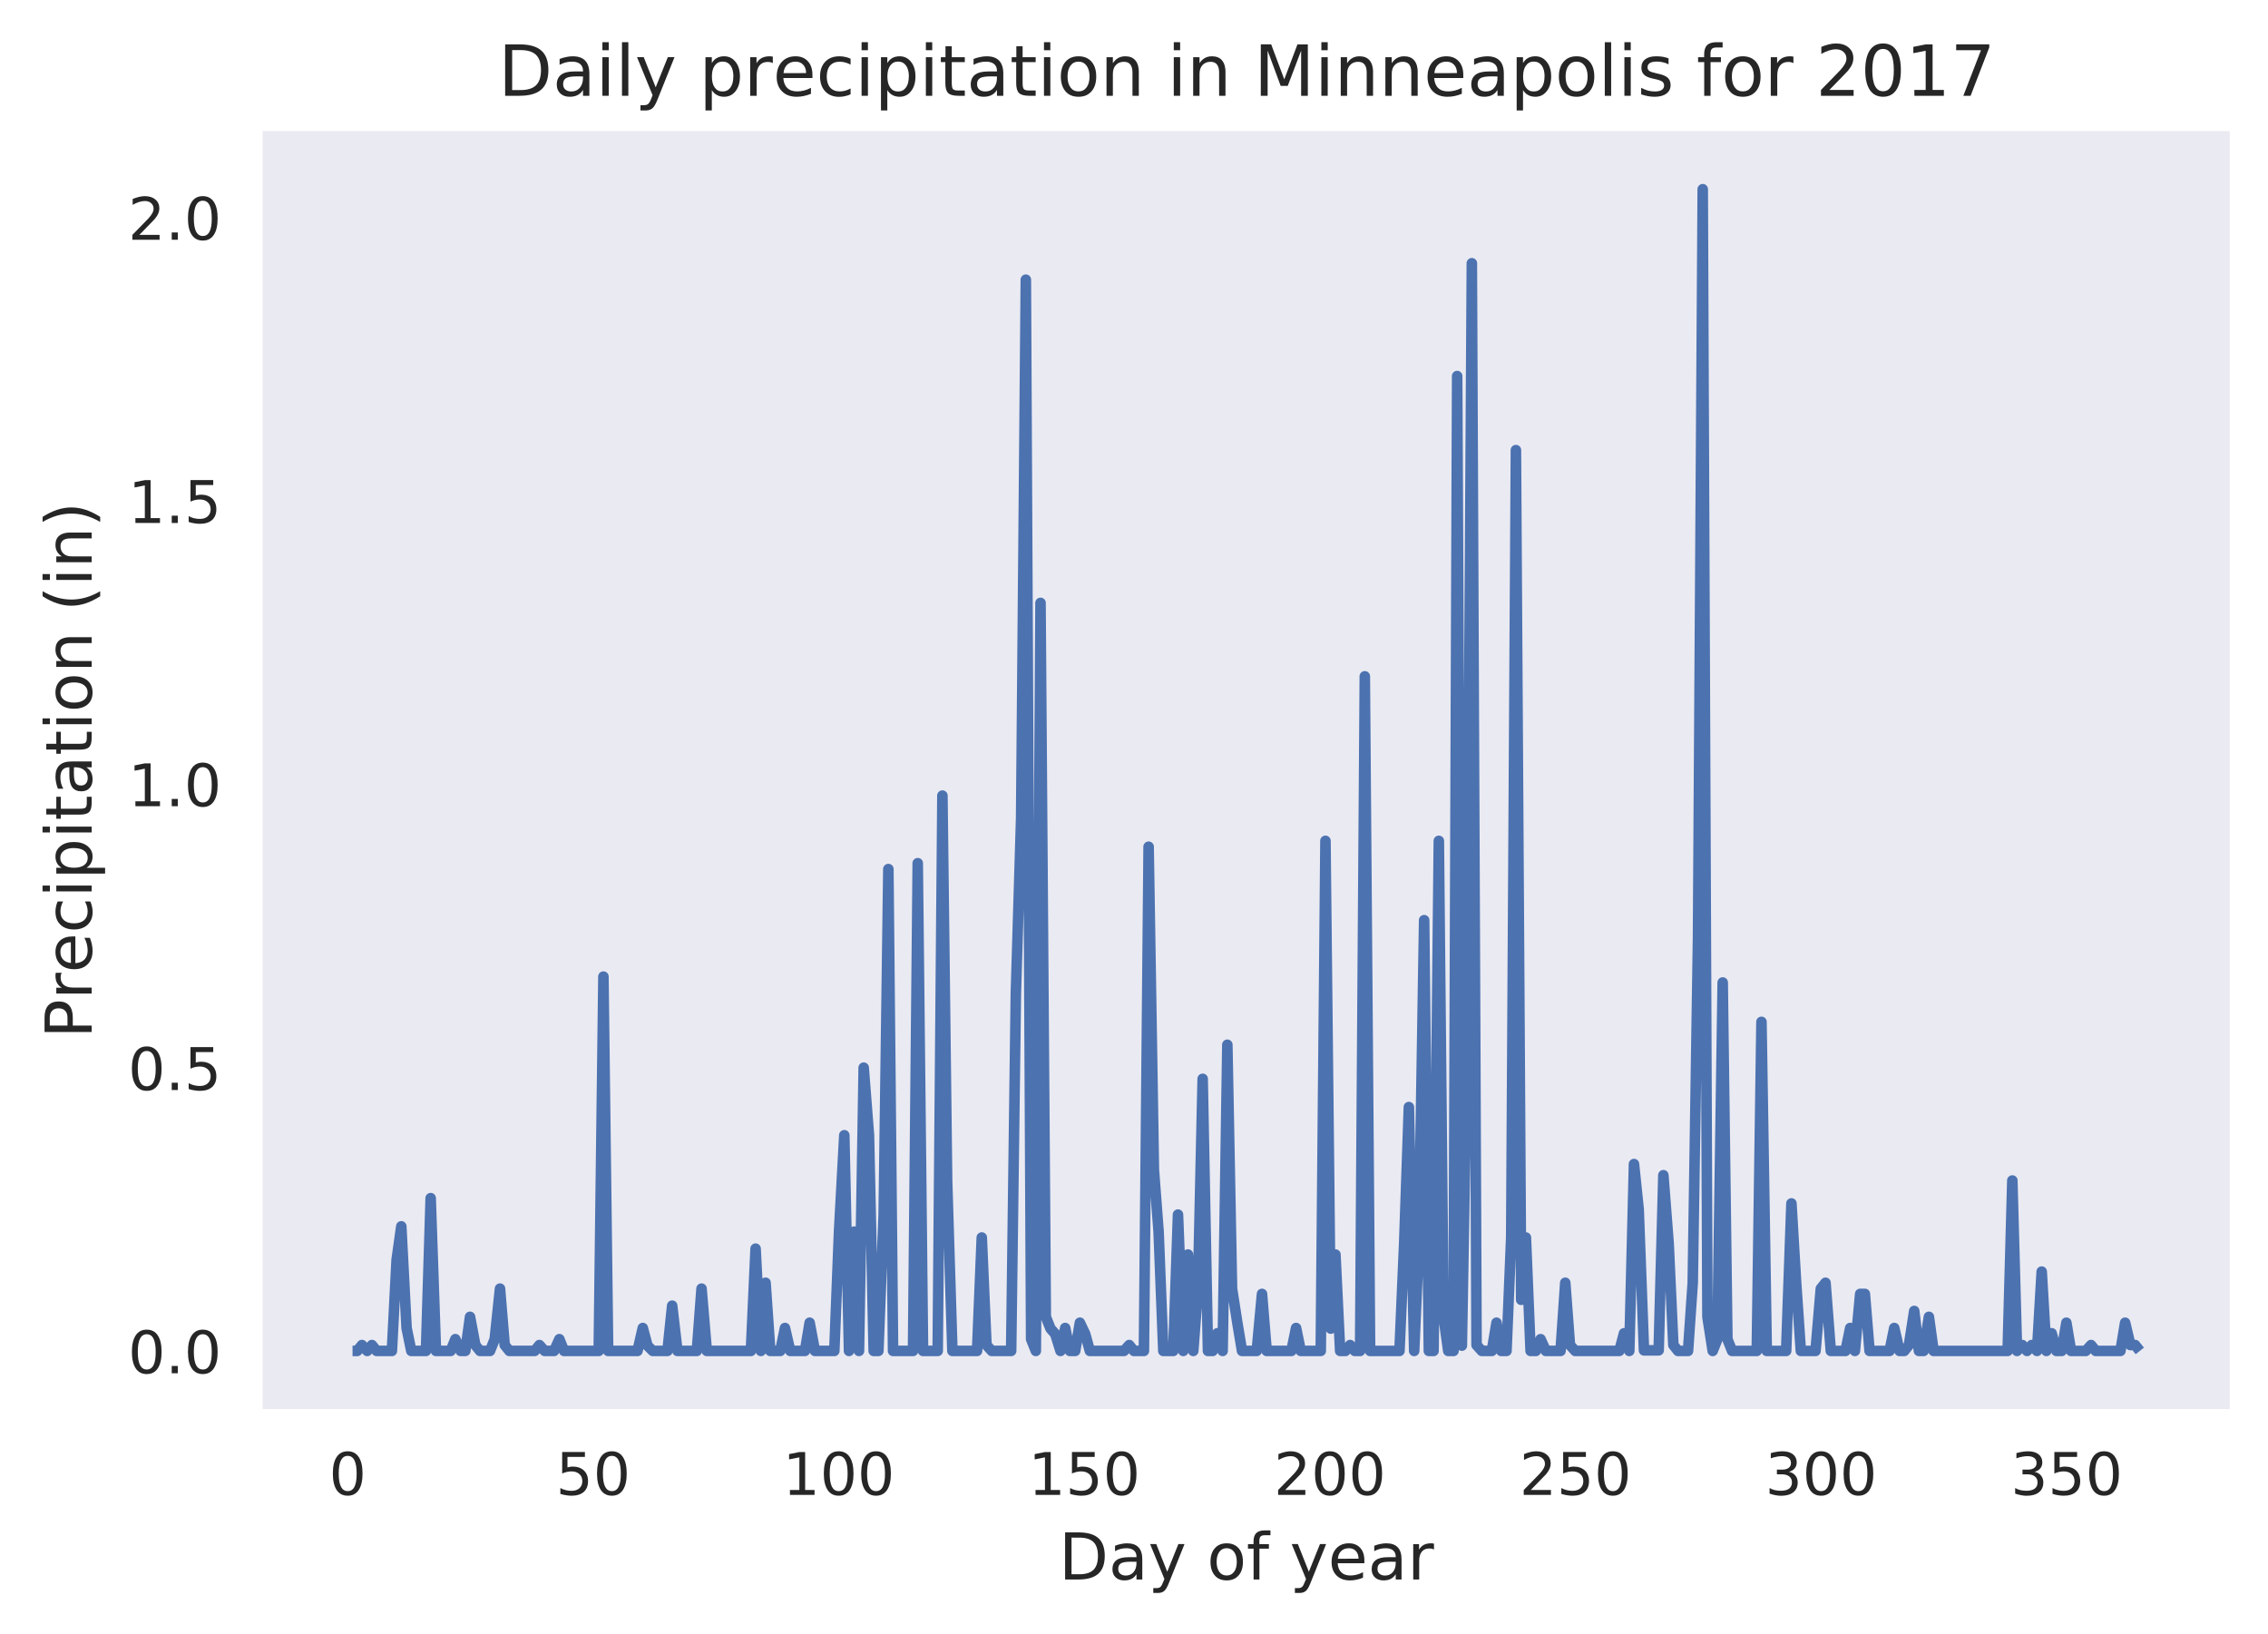 <svg viewBox="0 0 386 278" xmlns="http://www.w3.org/2000/svg" xmlns:xlink="http://www.w3.org/1999/xlink"><defs><style>*{stroke-linecap:butt;stroke-linejoin:round}</style></defs><g id="figure_1"><path d="M0 278.3h386.7V0H0z" fill="#fff" id="patch_1"/><g id="axes_1"><path d="M44.7 239.8h334.8V22.3H44.7z" fill="#eaeaf2" id="patch_2"/><g id="matplotlib.axis_1"><g id="xtick_1"><g id="text_1"><defs><path d="M31.8 66.4q-7.6 0-11.5-7.5-3.8-7.5-3.8-22.5t3.8-22.5q3.9-7.5 11.5-7.5 7.7 0 11.5 7.5T47 36.4q0 15-3.8 22.5t-11.5 7.5zm0 7.8q12.2 0 18.7-9.7T57 36.4Q57 18 50.5 8.3 44-1.4 31.8-1.4 19.5-1.4 13 8.3q-6.5 9.7-6.5 28 0 18.5 6.5 28.2 6.4 9.7 18.7 9.7z" id="DejaVuSans-30"/></defs><use xlink:href="#DejaVuSans-30" transform="matrix(.1 0 0 -.1 56 254.4)" fill="#262626"/></g></g><g id="xtick_2"><g id="text_2"><defs><path d="M10.8 73h38.7v-8.4H19.8V46.7q2.2.8 4.3 1.1 2.2.4 4.3.4 12.2 0 19.4-6.7 7-6.7 7-18.1 0-11.8-7.2-18.3-7.4-6.5-20.7-6.5-4.6 0-9.4.8-4.7.7-9.8 2.3v10q4.4-2.5 9.1-3.6 4.7-1.2 9.9-1.2 8.5 0 13.4 4.4 5 4.5 5 12 0 7.7-5 12.1Q35 40 26.7 40q-4 0-7.9-.9-4-.9-8-2.7z" id="DejaVuSans-35"/></defs><g transform="matrix(.1 0 0 -.1 94.6 254.4)" fill="#262626"><use xlink:href="#DejaVuSans-35"/><use x="63.6" xlink:href="#DejaVuSans-30"/></g></g></g><g id="xtick_3"><g id="text_3"><defs><path d="M12.4 8.3h16.1v55.6L11 60.4v9l17.4 3.5h9.9V8.3h16V0H12.5z" id="DejaVuSans-31"/></defs><g transform="matrix(.1 0 0 -.1 133.2 254.4)" fill="#262626"><use xlink:href="#DejaVuSans-31"/><use x="63.6" xlink:href="#DejaVuSans-30"/><use x="127.2" xlink:href="#DejaVuSans-30"/></g></g></g><g id="xtick_4"><g transform="matrix(.1 0 0 -.1 175 254.4)" fill="#262626" id="text_4"><use xlink:href="#DejaVuSans-31"/><use x="63.6" xlink:href="#DejaVuSans-35"/><use x="127.2" xlink:href="#DejaVuSans-30"/></g></g><g id="xtick_5"><g id="text_5"><defs><path d="M19.2 8.3h34.4V0H7.3v8.3l15.3 15.6q9.7 9.8 12.2 12.6 4.7 5.3 6.6 9 2 3.7 2 7.3 0 5.8-4.2 9.5-4 3.6-10.6 3.6-4.6 0-9.8-1.6-5.1-1.6-11-4.9v10q6 2.4 11.1 3.6 5.2 1.2 9.5 1.2 11.4 0 18-5.7 6.8-5.6 6.8-15 0-4.6-1.7-8.6-1.6-4-6-9.5l-7.9-8.2L19.2 8.3z" id="DejaVuSans-32"/></defs><g transform="matrix(.1 0 0 -.1 216.8 254.4)" fill="#262626"><use xlink:href="#DejaVuSans-32"/><use x="63.6" xlink:href="#DejaVuSans-30"/><use x="127.2" xlink:href="#DejaVuSans-30"/></g></g></g><g id="xtick_6"><g transform="matrix(.1 0 0 -.1 258.6 254.4)" fill="#262626" id="text_6"><use xlink:href="#DejaVuSans-32"/><use x="63.6" xlink:href="#DejaVuSans-35"/><use x="127.2" xlink:href="#DejaVuSans-30"/></g></g><g id="xtick_7"><g id="text_7"><defs><path d="M40.6 39.3q7-1.5 11-6.3t4-11.8q0-10.8-7.4-16.7-7.4-6-21.1-6-4.6 0-9.4 1-4.9.9-10 2.7v9.5q4-2.4 8.9-3.6Q21.5 7 26.8 7q9.3 0 14.1 3.6 4.9 3.7 4.9 10.7 0 6.4-4.5 10Q36.8 35 28.7 35h-8.5V43h9q7.2 0 11 3 3.9 2.8 3.9 8.3 0 5.6-4 8.6t-11.4 3q-4 0-8.7-.9-4.6-.8-10.2-2.7v8.8q5.6 1.6 10.5 2.3 5 .8 9.3.8 11.2 0 17.8-5 6.5-5.2 6.5-13.9 0-6-3.5-10.2-3.4-4.2-9.8-5.8z" id="DejaVuSans-33"/></defs><g transform="matrix(.1 0 0 -.1 300.4 254.4)" fill="#262626"><use xlink:href="#DejaVuSans-33"/><use x="63.6" xlink:href="#DejaVuSans-30"/><use x="127.2" xlink:href="#DejaVuSans-30"/></g></g></g><g id="xtick_8"><g transform="matrix(.1 0 0 -.1 342.2 254.4)" fill="#262626" id="text_8"><use xlink:href="#DejaVuSans-33"/><use x="63.6" xlink:href="#DejaVuSans-35"/><use x="127.2" xlink:href="#DejaVuSans-30"/></g></g><g id="text_9"><defs><path d="M19.7 64.8V8.1h11.9q15 0 22 6.8 7 6.9 7 21.6 0 14.7-7 21.5-7 6.8-22 6.8zm-9.9 8.1h20.3q21.2 0 31-8.8 10-8.8 10-27.6T61 8.8Q51.1 0 30.1 0H9.8z" id="DejaVuSans-44"/><path d="M34.3 27.5q-11 0-15.1-2.5-4.2-2.5-4.2-8.5 0-4.8 3.1-7.6 3.2-2.8 8.6-2.8 7.5 0 12 5.3t4.5 14v2zm17.9 3.7V0h-9v8.3q-3-5-7.7-7.3Q31-1.4 24.3-1.4 16-1.4 11 3.3 6 8 6 15.9q0 9.2 6.2 14 6.2 4.6 18.4 4.6h12.6v1q0 6.1-4 9.5-4.1 3.4-11.5 3.4-4.7 0-9.2-1.1-4.4-1.2-8.5-3.4v8.3q5 2 9.6 2.8 4.6 1 9 1 11.9 0 17.7-6.2 5.9-6.1 5.9-18.6z" id="DejaVuSans-61"/><path d="M32.2-5q-3.8-9.8-7.5-12.8-3.6-3-9.6-3H7.9v7.5h5.3q3.7 0 5.7 1.8 2.1 1.7 4.6 8.3l1.6 4L3 54.8h9.5l17-42.8 17.2 42.8h9.5z" id="DejaVuSans-79"/><path d="M30.6 48.4q-7.2 0-11.4-5.6Q15 37 15 27.3t4.2-15.5q4.1-5.6 11.4-5.6 7.2 0 11.4 5.7 4.2 5.6 4.2 15.4 0 9.7-4.2 15.4-4.2 5.7-11.4 5.7zm0 7.6q11.7 0 18.4-7.6 6.7-7.6 6.7-21.1 0-13.4-6.7-21-6.7-7.7-18.4-7.7-11.8 0-18.4 7.6Q5.5 14 5.5 27.3q0 13.5 6.7 21Q18.8 56 30.6 56z" id="DejaVuSans-6f"/><path d="M37.1 76v-7.5h-8.6q-4.8 0-6.7-2-1.9-2-1.9-7v-4.8h14.8v-7H20V0h-9v47.7H2.3v7h8.6v3.8q0 9.1 4.2 13.3Q19.4 76 28.6 76z" id="DejaVuSans-66"/><path d="M56.2 29.6v-4.4H14.9q.6-9.3 5.6-14.1 5-4.9 14-4.9 5 0 10 1.3 4.8 1.2 9.6 3.8V2.8q-4.8-2-10-3.1-5-1.1-10.2-1.1-13.1 0-20.7 7.6-7.7 7.6-7.7 20.6 0 13.4 7.3 21.3Q20 56 32.3 56q11 0 17.5-7.1 6.4-7.1 6.4-19.3zm-9 2.6q0 7.4-4.1 11.8-4 4.4-10.7 4.4-7.5 0-12-4.3-4.5-4.2-5.2-12z" id="DejaVuSans-65"/><path d="M41.1 46.3q-1.5.9-3.3 1.3-1.8.4-4 .4-7.5 0-11.6-5-4-5-4-14.2V0H9v54.7h9v-8.5q2.9 5 7.4 7.4Q30 56 36.5 56l2-.1 2.6-.4z" id="DejaVuSans-72"/></defs><g transform="matrix(.11 0 0 -.11 180.2 268.8)" fill="#262626"><use xlink:href="#DejaVuSans-44"/><use x="77" xlink:href="#DejaVuSans-61"/><use x="138.3" xlink:href="#DejaVuSans-79"/><use x="197.5" xlink:href="#DejaVuSans-20"/><use x="229.2" xlink:href="#DejaVuSans-6f"/><use x="290.4" xlink:href="#DejaVuSans-66"/><use x="325.6" xlink:href="#DejaVuSans-20"/><use x="357.4" xlink:href="#DejaVuSans-79"/><use x="416.6" xlink:href="#DejaVuSans-65"/><use x="478.1" xlink:href="#DejaVuSans-61"/><use x="539.4" xlink:href="#DejaVuSans-72"/></g></g></g><g id="matplotlib.axis_2"><g id="ytick_1"><g id="text_10"><defs><path d="M10.7 12.4H21V0H10.7z" id="DejaVuSans-2e"/></defs><g transform="matrix(.1 0 0 -.1 21.8 233.7)" fill="#262626"><use xlink:href="#DejaVuSans-30"/><use x="63.6" xlink:href="#DejaVuSans-2e"/><use x="95.4" xlink:href="#DejaVuSans-30"/></g></g></g><g id="ytick_2"><g transform="matrix(.1 0 0 -.1 21.8 185.5)" fill="#262626" id="text_11"><use xlink:href="#DejaVuSans-30"/><use x="63.6" xlink:href="#DejaVuSans-2e"/><use x="95.4" xlink:href="#DejaVuSans-35"/></g></g><g id="ytick_3"><g transform="matrix(.1 0 0 -.1 21.8 137.2)" fill="#262626" id="text_12"><use xlink:href="#DejaVuSans-31"/><use x="63.6" xlink:href="#DejaVuSans-2e"/><use x="95.4" xlink:href="#DejaVuSans-30"/></g></g><g id="ytick_4"><g transform="matrix(.1 0 0 -.1 21.8 89)" fill="#262626" id="text_13"><use xlink:href="#DejaVuSans-31"/><use x="63.6" xlink:href="#DejaVuSans-2e"/><use x="95.4" xlink:href="#DejaVuSans-35"/></g></g><g id="ytick_5"><g transform="matrix(.1 0 0 -.1 21.8 40.8)" fill="#262626" id="text_14"><use xlink:href="#DejaVuSans-32"/><use x="63.6" xlink:href="#DejaVuSans-2e"/><use x="95.4" xlink:href="#DejaVuSans-30"/></g></g><g id="text_15"><defs><path d="M19.7 64.8V37.4H32q6.9 0 10.6 3.6 3.8 3.5 3.8 10.1t-3.8 10.1q-3.7 3.6-10.6 3.6zm-9.9 8.1h22.3q12.2 0 18.5-5.5Q57 61.8 57 51q0-10.8-6.3-16.3t-18.5-5.5H19.7V0H9.8z" id="DejaVuSans-50"/><path d="M48.8 52.6v-8.4Q45 46.3 41 47.3q-3.8 1-7.7 1-8.7 0-13.6-5.5Q15 37.3 15 27.3t4.8-15.6q4.9-5.5 13.6-5.5 4 0 7.7 1 3.9 1.1 7.7 3.2V2.1Q45 .3 41-.5q-4-1-8.6-1-12.3 0-19.6 7.8-7.3 7.8-7.3 21 0 13.4 7.4 21Q20.2 56 33 56q4.2 0 8.1-.9 4-.8 7.7-2.5z" id="DejaVuSans-63"/><path d="M9.4 54.7h9V0h-9zm0 21.3h9V64.6h-9z" id="DejaVuSans-69"/><path d="M18.1 8.2v-29h-9v75.5h9v-8.3q2.9 4.9 7.2 7.2Q29.6 56 35.6 56q10 0 16.2-8Q58 40.3 58 27.4q0-12.9-6.2-20.8-6.2-8-16.2-8-6 0-10.3 2.5Q21 3.3 18 8.2zm30.6 19.1q0 9.9-4 15.5-4.2 5.7-11.3 5.7-7.1 0-11.2-5.7-4-5.6-4-15.5 0-10 4-15.6t11.2-5.6q7.1 0 11.2 5.7 4 5.6 4 15.5z" id="DejaVuSans-70"/><path d="M18.3 70.2V54.7h18.5v-7H18.3V18q0-6.7 1.8-8.6 1.9-1.9 7.5-1.9h9.2V0h-9.2Q17.2 0 13.2 3.9T9.2 18v29.7H2.8v7h6.6v15.5z" id="DejaVuSans-74"/><path d="M54.9 33V0h-9v32.7q0 7.8-3 11.6-3 3.9-9.1 3.9-7.3 0-11.5-4.7Q18.1 39 18.1 31V0h-9v54.7h9v-8.5q3.2 5 7.6 7.4Q30.1 56 35.8 56q9.4 0 14.2-5.8Q55 44.3 55 33z" id="DejaVuSans-6e"/><path d="M31 75.9q-6.5-11.2-9.7-22.2-3.2-11-3.2-22.3T21.3 9Q24.5-2 31-13.2h-7.8q-7.3 11.5-11 22.6-3.6 11-3.6 22 0 10.9 3.6 22 3.6 11 11 22.5z" id="DejaVuSans-28"/><path d="M8 75.9h7.8q7.3-11.5 11-22.6 3.6-11 3.6-22 0-10.8-3.6-22-3.7-11-11-22.5H8Q14.5-2 17.7 9.1q3.2 11 3.2 22.3t-3.2 22.3q-3.2 11-9.7 22.2z" id="DejaVuSans-29"/></defs><g transform="matrix(0 -.11 -.11 0 15.6 176.7)" fill="#262626"><use xlink:href="#DejaVuSans-50"/><use x="60.3" xlink:href="#DejaVuSans-72"/><use x="101.4" xlink:href="#DejaVuSans-65"/><use x="162.9" xlink:href="#DejaVuSans-63"/><use x="217.9" xlink:href="#DejaVuSans-69"/><use x="245.7" xlink:href="#DejaVuSans-70"/><use x="309.1" xlink:href="#DejaVuSans-69"/><use x="336.9" xlink:href="#DejaVuSans-74"/><use x="376.1" xlink:href="#DejaVuSans-61"/><use x="437.4" xlink:href="#DejaVuSans-74"/><use x="476.6" xlink:href="#DejaVuSans-69"/><use x="504.4" xlink:href="#DejaVuSans-6f"/><use x="565.6" xlink:href="#DejaVuSans-6e"/><use x="629" xlink:href="#DejaVuSans-20"/><use x="660.7" xlink:href="#DejaVuSans-28"/><use x="699.8" xlink:href="#DejaVuSans-69"/><use x="727.5" xlink:href="#DejaVuSans-6e"/><use x="790.9" xlink:href="#DejaVuSans-29"/></g></g></g><path clip-path="url(#p177bb97a5a)" d="M60 229.9h.8l.8-1 .9 1 .8-1 .8 1h2.6l.8-15.5.8-5.7.9 17.3.8 3.9h2.5l.8-26 .9 26h2.5l.8-2 .9 2h.8l.8-5.8.9 4.8.8 1h1.7l.8-2 .9-8.6.8 9.6.8 1H91l.8-1 .9 1h1.6l.9-2 .8 2h5.9l.8-63.7.8 63.7h5l.9-3.9.8 3 .9.9h2.5l.8-7.7.9 7.7h3.3l.8-10.6.9 10.6h7.5l.8-17.4.9 17.4.8-11.6.8 11.6h1.7l.8-3.9.9 3.9h2.5l.8-4.8.9 4.8h3.3l.8-20.3.9-16.4.8 36.7.9-20.3.8 20.3.8-48.2.9 11.5.8 36.7h.8l.9-23.2.8-58.8.8 82h3.4l.8-83 .9 83h2.5l.8-94.5.8 65.5.9 29h4.2l.8-19.3.8 18.3.9 1h3.3l.8-60.8.9-29.9.8-91.6.9 180.3.8 2 .8-127.3.9 121.5.8 2 .8.9.9 2.9.8-3.9.8 3.9h.9l.8-4.8.9 1.9.8 2.9h5.8l.9-1 .8 1h1.7l.8-85.8.9 55 .8 10.5.8 20.3h1.7l.8-23.2.9 23.2.8-16.4.9 16.4.8-10.6.8-35.7.9 46.3h.8l.8-3 .9 3 .8-52.1.8 41.5.9 5.8.8 4.8h2.5l.9-9.7.8 9.7h4.2l.8-3.9.8 3.9h3.4l.8-86.8.9 83 .8-12.6.8 16.4h.9l.8-1 .8 1h.9l.8-114.8.9 114.8h5l.8-18.3.8-23.2.9 41.5.8-18.3.9-55 .8 73.3h.8l.9-86.8.8 81 .8 5.8h.9L248 64l.8 165 .9-52.2.8-132 .8 184.1.9 1h1.7l.8-4.8.8 4.8h.9l.8-19.3.8-134 .9 144.6.8-10.6.8 19.3h.9l.8-2 .9 2h2.5l.8-11.6.8 10.6.9 1h7.5l.8-3 .9 3 .8-31.8.8 7.7.9 24h2.5l.8-29.8.9 11.6.8 17.3.8 1h1.7l.8-11.6.9-58.8.8-127.3.8 191.9.9 5.8.8-2 .9-60.7.8 60.7.8 2h4.2l.8-56 .9 56h3.3l.9-25.1.8 13.5.8 11.6h2.5l.9-10.6.8-1 .9 11.6h2.5l.8-3.9.8 3.9.9-9.7h.8l.8 9.7h3.4l.8-3.9.9 3.9h.8l.8-1 .9-5.8.8 6.8h.8l.9-5.8.8 5.8h12.6l.8-29 .8 29 .9-1 .8 1 .8-1 .9 1 .8-13.5.8 13.5.9-3 .8 3h.9l.8-4.8.8 4.8h2.5l.9-1 .8 1h4.2l.8-4.8.9 3.8h.8l.8 1h0" fill="none" stroke="#4c72b0" stroke-linecap="round" stroke-width="1.8" id="line2d_14"/><path d="M44.7 239.8V22.3" fill="none" id="patch_3"/><path d="M379.5 239.8V22.3" fill="none" id="patch_4"/><path d="M44.7 239.8h334.8" fill="none" id="patch_5"/><path d="M44.7 22.3h334.8" fill="none" id="patch_6"/><g id="text_16"><defs><path d="M9.4 76h9V0h-9z" id="DejaVuSans-6c"/><path d="M9.8 73h14.7l18.6-49.7 18.7 49.6h14.7V0H67v64L48 14H38L19.5 64V0H9.8z" id="DejaVuSans-4d"/><path d="M44.3 53v-8.4q-3.8 2-8 2.9-4 1-8.4 1-6.7 0-10-2-3.4-2.1-3.4-6.2 0-3.1 2.4-5 2.4-1.7 9.6-3.3l3-.7q9.7-2 13.7-5.8 4-3.7 4-10.4 0-7.6-6-12-6-4.5-16.6-4.5-4.4 0-9.1.8-4.8.9-10 2.6v9.3q5-2.6 9.7-4 4.9-1.2 9.6-1.2 6.4 0 9.8 2.2 3.4 2.2 3.4 6.1 0 3.7-2.5 5.6-2.4 2-10.8 3.8l-3.1.7q-8.4 1.8-12 5.4-3.8 3.6-3.8 10 0 7.7 5.5 11.9Q16.7 56 26.8 56q5 0 9.4-.7 4.4-.8 8-2.2z" id="DejaVuSans-73"/><path d="M8.2 73h46.9v-4.3L28.6 0H18.3l25 64.6H8.1z" id="DejaVuSans-37"/></defs><g transform="matrix(.12 0 0 -.12 84.8 16.3)" fill="#262626"><use xlink:href="#DejaVuSans-44"/><use x="77" xlink:href="#DejaVuSans-61"/><use x="138.3" xlink:href="#DejaVuSans-69"/><use x="166.1" xlink:href="#DejaVuSans-6c"/><use x="193.8" xlink:href="#DejaVuSans-79"/><use x="253" xlink:href="#DejaVuSans-20"/><use x="284.8" xlink:href="#DejaVuSans-70"/><use x="348.3" xlink:href="#DejaVuSans-72"/><use x="389.4" xlink:href="#DejaVuSans-65"/><use x="450.9" xlink:href="#DejaVuSans-63"/><use x="505.9" xlink:href="#DejaVuSans-69"/><use x="533.7" xlink:href="#DejaVuSans-70"/><use x="597.1" xlink:href="#DejaVuSans-69"/><use x="624.9" xlink:href="#DejaVuSans-74"/><use x="664.1" xlink:href="#DejaVuSans-61"/><use x="725.4" xlink:href="#DejaVuSans-74"/><use x="764.6" xlink:href="#DejaVuSans-69"/><use x="792.4" xlink:href="#DejaVuSans-6f"/><use x="853.6" xlink:href="#DejaVuSans-6e"/><use x="917" xlink:href="#DejaVuSans-20"/><use x="948.7" xlink:href="#DejaVuSans-69"/><use x="976.5" xlink:href="#DejaVuSans-6e"/><use x="1039.9" xlink:href="#DejaVuSans-20"/><use x="1071.7" xlink:href="#DejaVuSans-4d"/><use x="1158" xlink:href="#DejaVuSans-69"/><use x="1185.8" xlink:href="#DejaVuSans-6e"/><use x="1249.1" xlink:href="#DejaVuSans-6e"/><use x="1312.5" xlink:href="#DejaVuSans-65"/><use x="1374" xlink:href="#DejaVuSans-61"/><use x="1435.3" xlink:href="#DejaVuSans-70"/><use x="1498.8" xlink:href="#DejaVuSans-6f"/><use x="1560" xlink:href="#DejaVuSans-6c"/><use x="1587.8" xlink:href="#DejaVuSans-69"/><use x="1615.5" xlink:href="#DejaVuSans-73"/><use x="1667.6" xlink:href="#DejaVuSans-20"/><use x="1699.4" xlink:href="#DejaVuSans-66"/><use x="1734.6" xlink:href="#DejaVuSans-6f"/><use x="1795.8" xlink:href="#DejaVuSans-72"/><use x="1836.9" xlink:href="#DejaVuSans-20"/><use x="1868.7" xlink:href="#DejaVuSans-32"/><use x="1932.3" xlink:href="#DejaVuSans-30"/><use x="1996" xlink:href="#DejaVuSans-31"/><use x="2059.6" xlink:href="#DejaVuSans-37"/></g></g></g></g><defs><clipPath id="p177bb97a5a"><path d="M44.7 22.3h334.8v217.4H44.7z"/></clipPath></defs></svg>
